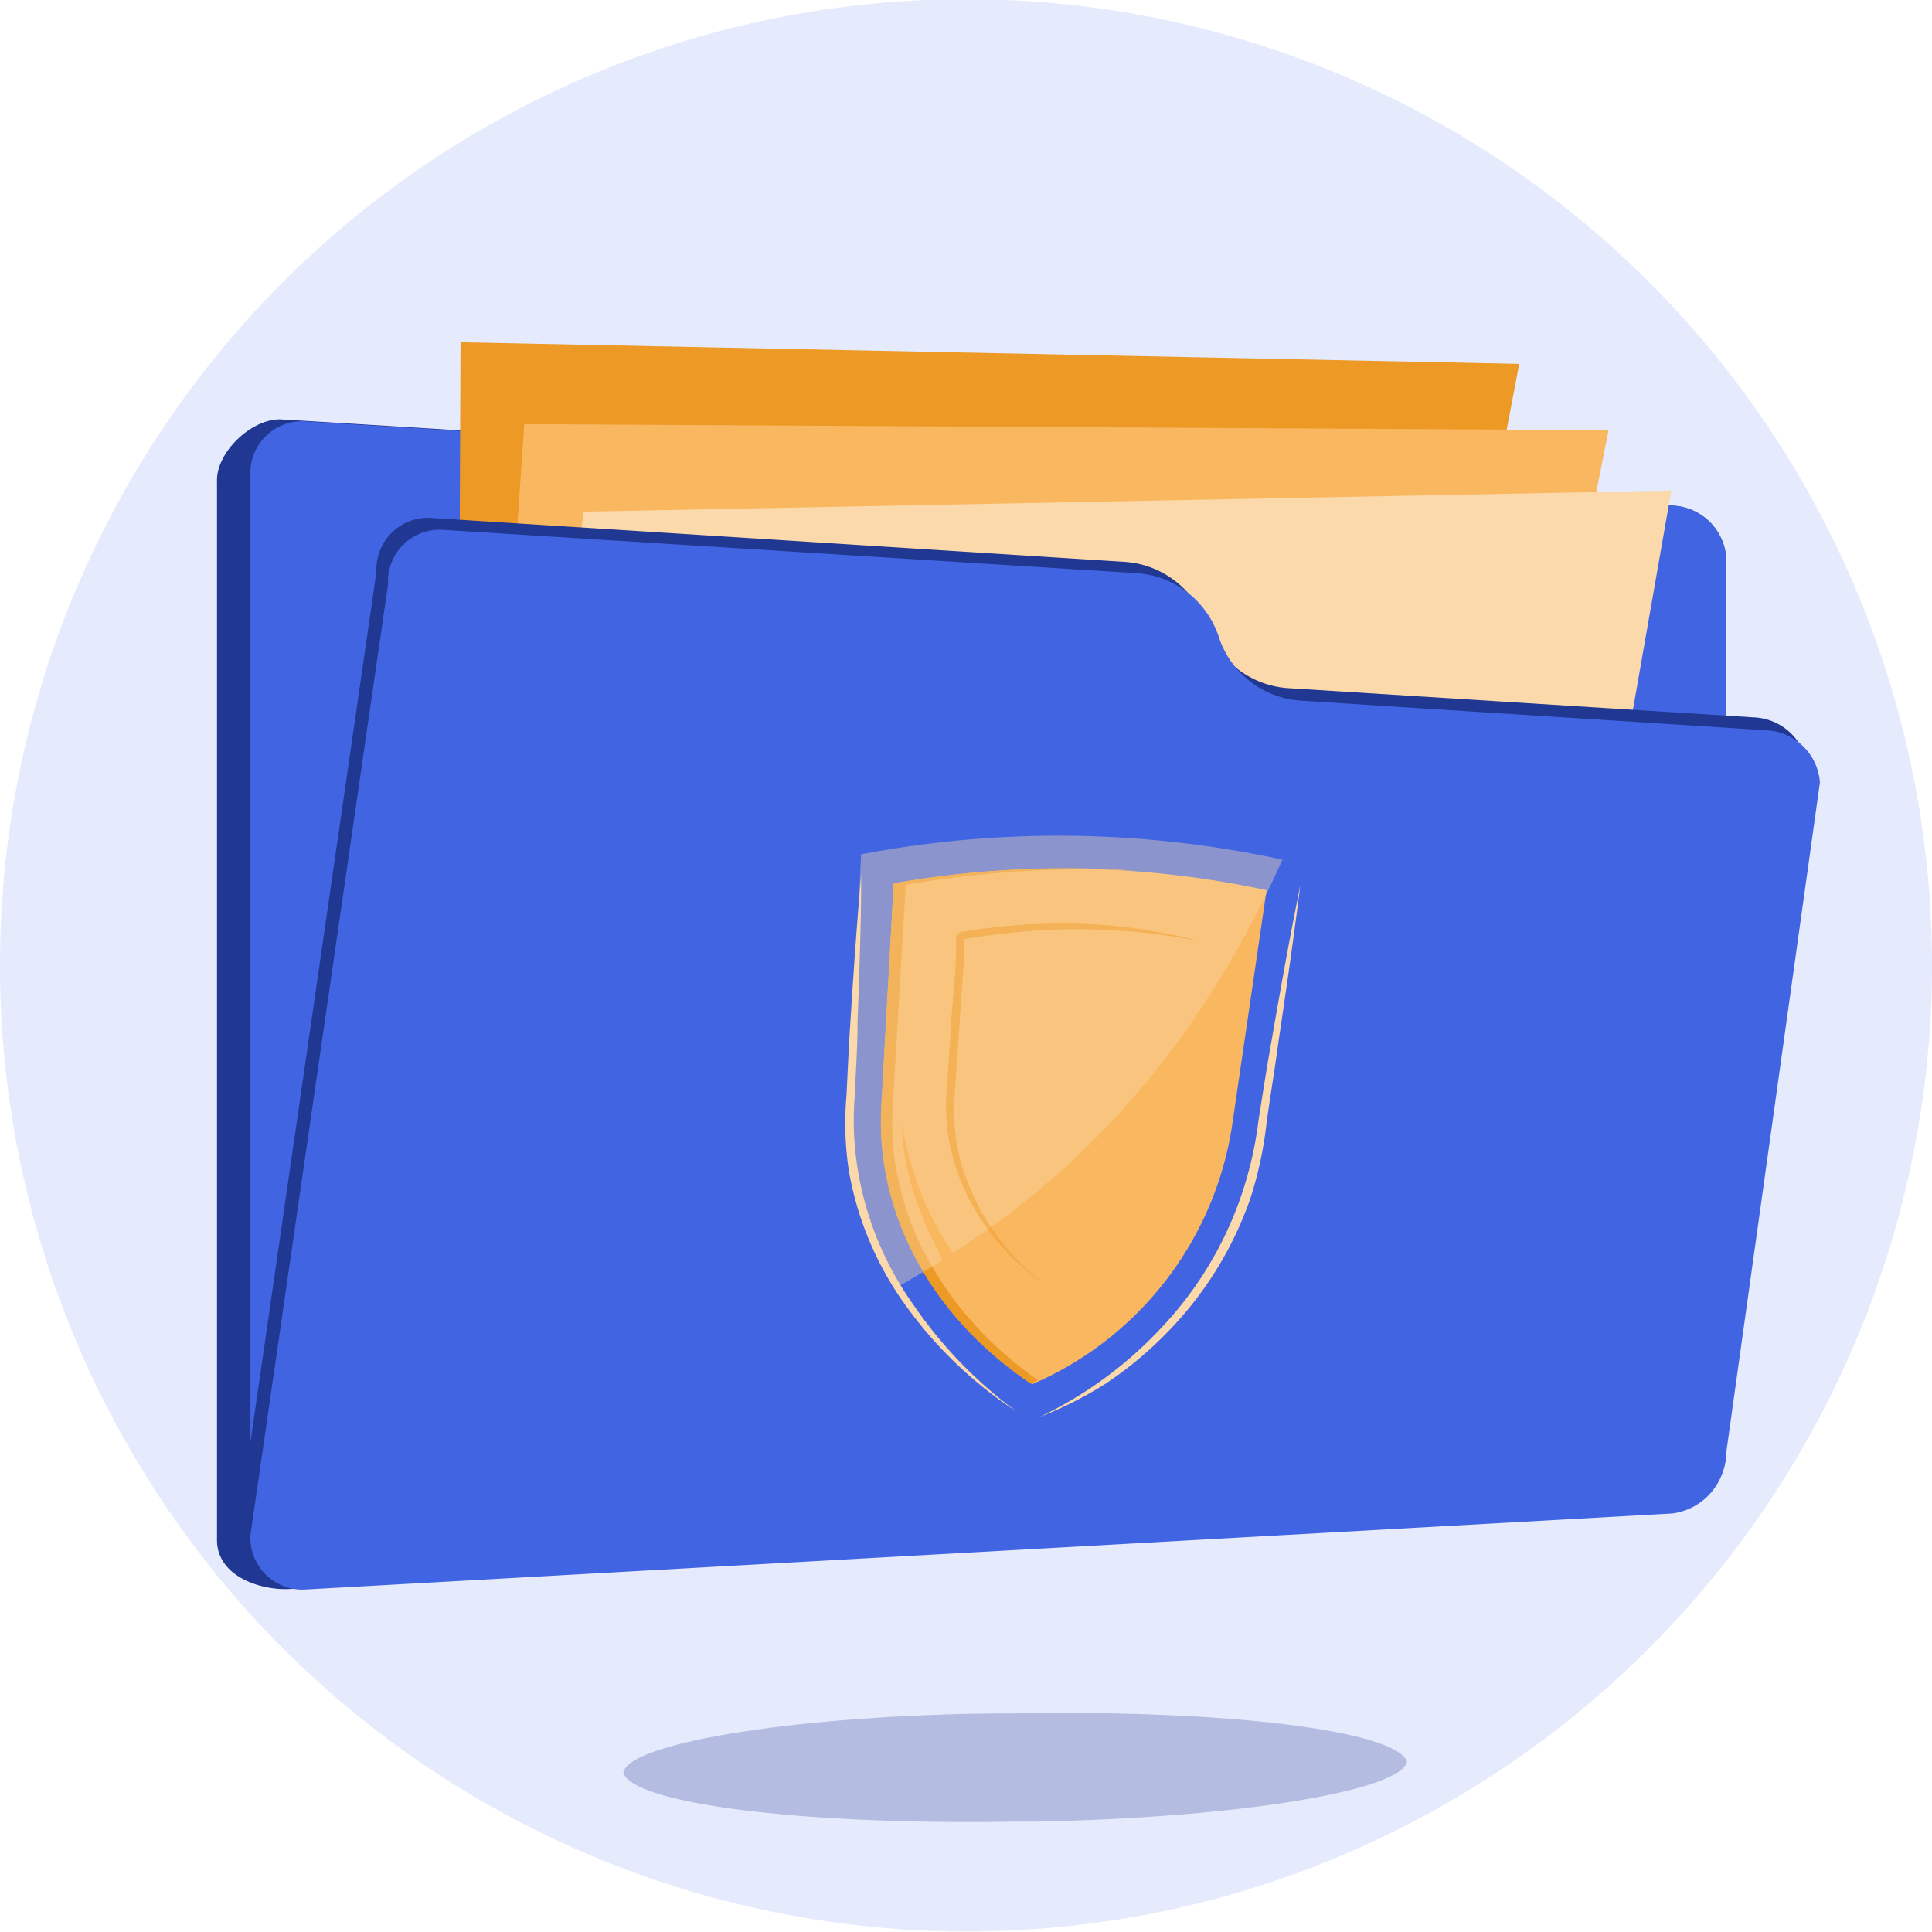 <svg xmlns="http://www.w3.org/2000/svg" viewBox="0 0 137.56 137.56"><defs><style>.cls-1{fill:#5074ef;opacity:0.15;}.cls-2,.cls-9{fill:#213893;}.cls-3{fill:#4165e2;}.cls-4{fill:#ed9926;}.cls-5{fill:#f9b760;}.cls-6{fill:#fbd9aa;}.cls-7{opacity:0.4;}.cls-8{opacity:0.46;}.cls-9{opacity:0.25;}</style></defs><g id="Layer_2" data-name="Layer 2"><g id="Isolation_Mode" data-name="Isolation Mode"><path class="cls-1" d="M137.56,68.78A68.88,68.88,0,0,1,87.27,135h0a68.83,68.83,0,0,1-67.6-18.12,66.32,66.32,0,0,1-5.39-6.2A68.78,68.78,0,1,1,137.56,68.78Z"/><path class="cls-2" d="M119,36a4,4,0,0,1,3.91,3.73v63.76a4.43,4.43,0,0,1-3.91,4.2l-98.42,5.45c-2.06.1-5.13-.92-5.13-3.49V34.27c-.06-2.05,2.41-4.41,4.46-4.41C20.42,29.86,119,36,119,36Z"/><path class="cls-3" d="M21.65,30,119.07,36a4,4,0,0,1,3.82,3.72v63.77a4.39,4.39,0,0,1-3.82,4.19l-97.42,5.42a3.7,3.7,0,0,1-3.82-3.86V33.8A3.68,3.68,0,0,1,21.65,30Z"/><polygon class="cls-4" points="93.56 102.66 32.46 101.2 32.79 24.37 108.17 25.91 93.56 102.66"/><polygon class="cls-5" points="101.81 94.86 32.46 101.2 37.33 30.2 114.53 30.63 101.81 94.86"/><polygon class="cls-6" points="107.37 101.33 33.63 102.51 41.55 36.43 119 34.93 107.37 101.33"/><path class="cls-2" d="M30.57,36.87,80,40A6.6,6.6,0,0,1,85.9,44.5h0A6.59,6.59,0,0,0,91.76,49l33.13,2.08a4,4,0,0,1,3.82,3.71L122,102.68a4.39,4.39,0,0,1-3.82,4.19l-97.42,5.42A3.7,3.7,0,0,1,17,108.43l9.8-67.71A3.68,3.68,0,0,1,30.57,36.87Z"/><path class="cls-3" d="M31.45,37.72l49.46,3.09a6.61,6.61,0,0,1,5.87,4.54h0a6.6,6.6,0,0,0,5.86,4.54L125.76,52a4,4,0,0,1,3.82,3.71l-6.69,47.86a4.39,4.39,0,0,1-3.82,4.19l-97.42,5.42a3.7,3.7,0,0,1-3.82-3.86l9.8-67.71A3.68,3.68,0,0,1,31.45,37.72Z"/><path class="cls-5" d="M73.49,98.56h0c-7-4.78-11.12-12.17-10.74-19.65l.89-16h0a69,69,0,0,1,26.54.47h0L87.71,80.25A24,24,0,0,1,73.49,98.56Z"/><path class="cls-4" d="M63.55,79l.94-16h0a74.56,74.56,0,0,1,16.54-1,71,71,0,0,0-17.4.89h0l-.89,16c-.38,7.47,3.51,14.83,10.64,19.62l.32,0-.32,0,.52-.23C67.13,93.52,63.16,86.31,63.55,79Z"/><path class="cls-6" d="M72.4,100.52a29.65,29.65,0,0,1-4.13-3.25,29.26,29.26,0,0,1-3.55-4,23.21,23.21,0,0,1-4.28-9.9A22.8,22.8,0,0,1,60.27,78c.09-1.75.16-3.5.28-5.26.22-3.5.46-7,.77-10.48,0,3.49-.14,7-.26,10.5,0,1.76-.13,3.52-.2,5.27a21.67,21.67,0,0,0,.21,5.22,23,23,0,0,0,4,9.7A31.55,31.55,0,0,0,72.4,100.52Z"/><path class="cls-6" d="M74,100.9a28.63,28.63,0,0,0,8.51-6.17,25.91,25.91,0,0,0,5.83-9.49,26.46,26.46,0,0,0,1.27-5.5c.3-1.87.58-3.73.92-5.6.64-3.72,1.31-7.44,2.06-11.14-.47,3.71-1,7.43-1.56,11.16-.25,1.87-.56,3.74-.83,5.62A27.39,27.39,0,0,1,89,85.41a25.73,25.73,0,0,1-6.11,9.68,26.74,26.74,0,0,1-4.2,3.45A27.21,27.21,0,0,1,74,100.9Z"/><g class="cls-7"><path class="cls-6" d="M64.24,80a22.1,22.1,0,0,0,3.61,9.21c10.82-6.93,18.25-16.37,23.46-28a75.25,75.25,0,0,0-30-.38h0l-.86,18.9c-.21,4.28,1.27,8.12,3.28,12,.89-.49,2.51-1.47,3.37-2C65.84,87.14,64.23,83.89,64.24,80Z"/></g><g class="cls-8"><path class="cls-4" d="M74.68,91.66a17.67,17.67,0,0,1-4-3.67,15.66,15.66,0,0,1-2.62-4.88,13.75,13.75,0,0,1-.65-5.51l.36-5.48L68,69.39,68.08,68l0-.69,0-.34v-.32h0l.25-.26a40,40,0,0,1,5.87-.61,38.24,38.24,0,0,1,11.5,1.31,38.72,38.72,0,0,0-5.7-.8,43.28,43.28,0,0,0-5.81-.06,51.17,51.17,0,0,0-5.78.68c.49-.51.14-.13.25-.24h0V67l0,.34,0,.68-.1,1.37-.19,2.73L68,77.62A14.2,14.2,0,0,0,68.48,83,16.85,16.85,0,0,0,74.68,91.66Z"/></g><path class="cls-9" d="M72.18,122c15-.29,27.22,1.21,28,3.43-.45,2.11-12.24,4-26.35,4.27l-1.45,0c-15,.27-27.23-1.24-28-3.46.23-2.07,11.64-4,25.47-4.23C70.63,122,71.4,122,72.18,122Z"/></g></g></svg>